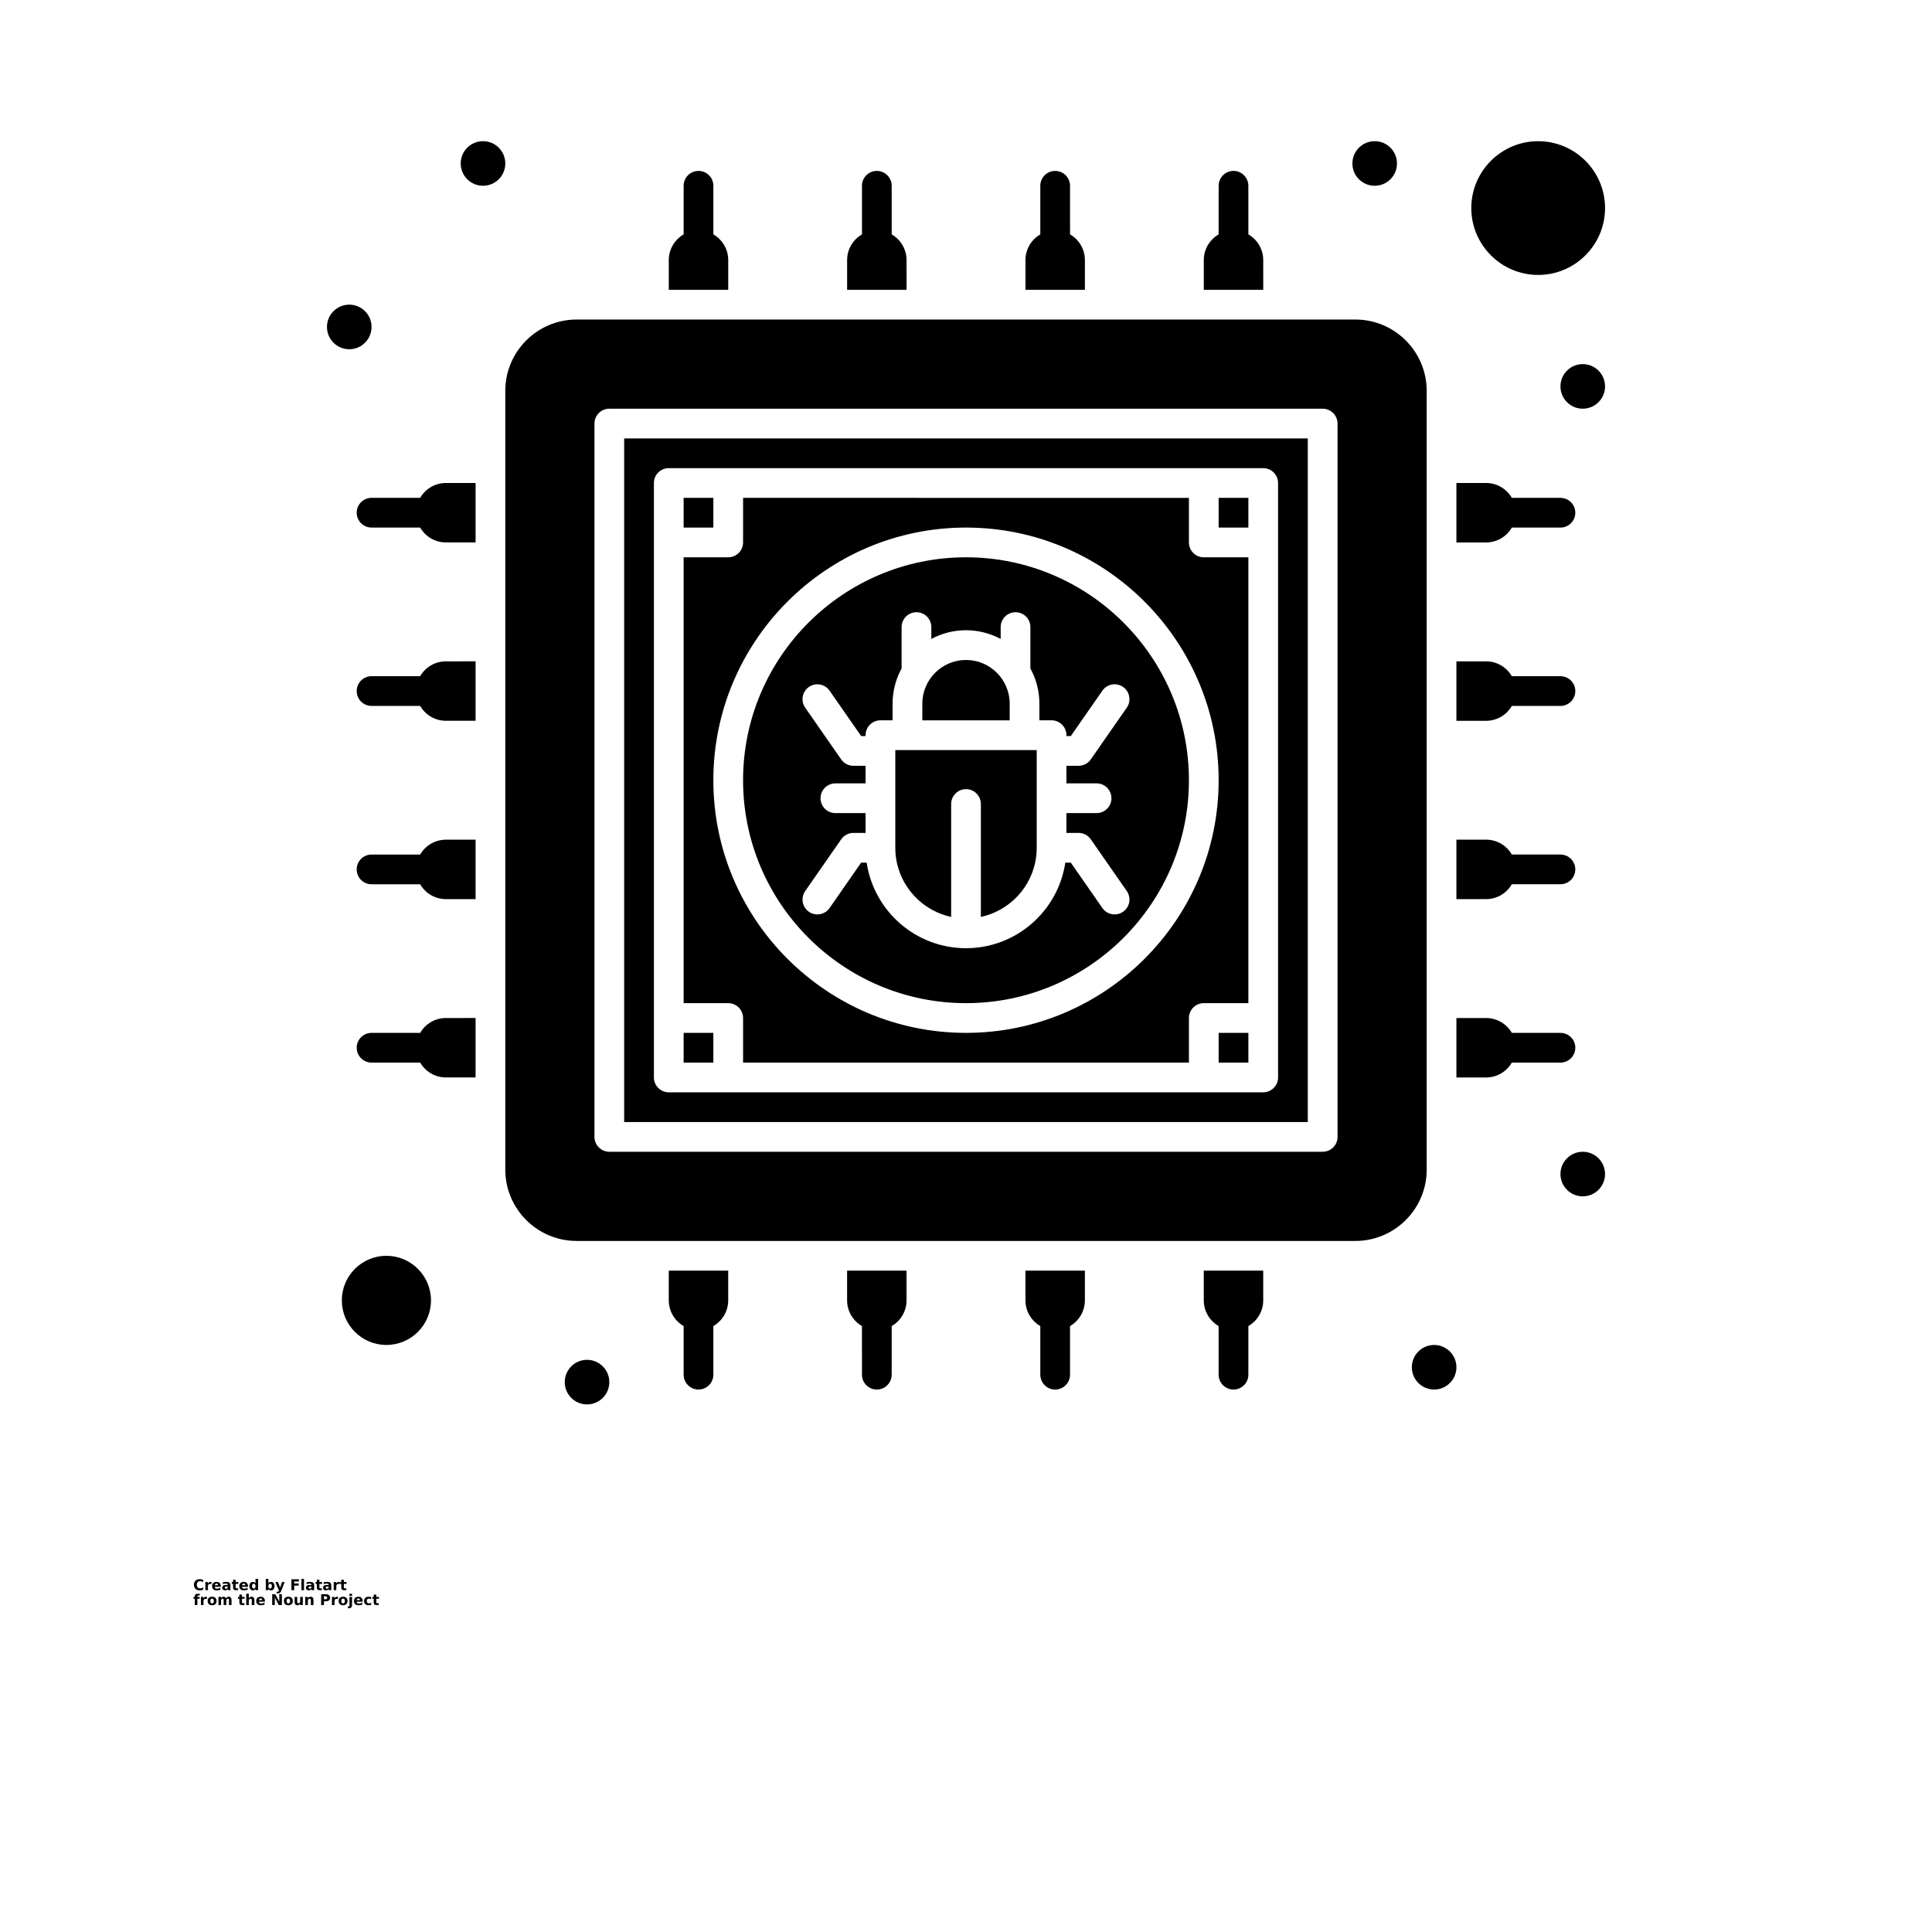 <?xml version="1.0" encoding="UTF-8"?>
<svg width="700pt" height="700pt" version="1.1" viewBox="0 0 700 700" xmlns="http://www.w3.org/2000/svg" xmlns:xlink="http://www.w3.org/1999/xlink">
 <defs>
  <symbol id="t" overflow="visible">
   <path d="m3.609-0.219c-0.188 0.094-0.383 0.168-0.578 0.219-0.199 0.051-0.414 0.078-0.641 0.078-0.648 0-1.164-0.18-1.547-0.547-0.387-0.363-0.578-0.863-0.578-1.5 0-0.625 0.191-1.117 0.578-1.484 0.383-0.363 0.898-0.547 1.547-0.547 0.227 0 0.441 0.027 0.641 0.078 0.195 0.043 0.391 0.117 0.578 0.219v0.812c-0.188-0.133-0.375-0.227-0.562-0.281-0.18-0.062-0.367-0.094-0.562-0.094-0.367 0-0.652 0.117-0.859 0.344-0.211 0.23-0.312 0.547-0.312 0.953s0.102 0.73 0.312 0.969c0.207 0.23 0.492 0.344 0.859 0.344 0.195 0 0.383-0.031 0.562-0.094 0.188-0.062 0.375-0.156 0.562-0.281z"/>
  </symbol>
  <symbol id="c" overflow="visible">
   <path d="m2.641-2.141c-0.086-0.039-0.168-0.07-0.25-0.094-0.074-0.02-0.152-0.031-0.234-0.031-0.25 0-0.445 0.078-0.578 0.234-0.125 0.156-0.188 0.383-0.188 0.672v1.359h-0.938v-2.953h0.938v0.484c0.125-0.188 0.266-0.32 0.422-0.406 0.156-0.094 0.344-0.141 0.562-0.141h0.094c0.039 0 0.098 0.008 0.172 0.016z"/>
  </symbol>
  <symbol id="b" overflow="visible">
   <path d="m3.391-1.484v0.266h-2.203c0.031 0.23 0.113 0.402 0.25 0.516 0.133 0.105 0.32 0.156 0.562 0.156 0.195 0 0.398-0.023 0.609-0.078 0.207-0.062 0.422-0.156 0.641-0.281v0.734c-0.219 0.086-0.445 0.148-0.672 0.188-0.219 0.039-0.438 0.062-0.656 0.062-0.531 0-0.949-0.133-1.25-0.406-0.293-0.27-0.438-0.648-0.438-1.141 0-0.477 0.145-0.852 0.438-1.125 0.289-0.281 0.688-0.422 1.188-0.422 0.469 0 0.836 0.141 1.109 0.422 0.281 0.273 0.422 0.641 0.422 1.109zm-0.969-0.312c0-0.176-0.055-0.316-0.156-0.422-0.105-0.113-0.242-0.172-0.406-0.172-0.18 0-0.324 0.055-0.438 0.156-0.117 0.105-0.188 0.25-0.219 0.438z"/>
  </symbol>
  <symbol id="d" overflow="visible">
   <path d="m1.781-1.328c-0.199 0-0.352 0.039-0.453 0.109-0.094 0.062-0.141 0.156-0.141 0.281s0.035 0.227 0.109 0.297c0.082 0.062 0.195 0.094 0.344 0.094 0.176 0 0.32-0.062 0.438-0.188 0.125-0.133 0.188-0.297 0.188-0.484v-0.109zm1.438-0.359v1.688h-0.953v-0.438c-0.125 0.18-0.273 0.309-0.438 0.391-0.156 0.082-0.344 0.125-0.562 0.125-0.312 0-0.562-0.086-0.75-0.266-0.188-0.176-0.281-0.41-0.281-0.703 0-0.344 0.113-0.594 0.344-0.75 0.238-0.164 0.613-0.25 1.125-0.25h0.562v-0.078c0-0.145-0.062-0.25-0.188-0.312-0.117-0.07-0.297-0.109-0.547-0.109-0.199 0-0.387 0.023-0.562 0.062-0.168 0.043-0.328 0.102-0.484 0.172v-0.719c0.207-0.039 0.41-0.07 0.609-0.094 0.207-0.031 0.41-0.047 0.609-0.047 0.531 0 0.914 0.105 1.156 0.312 0.238 0.211 0.359 0.547 0.359 1.016z"/>
  </symbol>
  <symbol id="a" overflow="visible">
   <path d="m1.484-3.781v0.828h0.969v0.672h-0.969v1.25c0 0.148 0.023 0.246 0.078 0.297 0.051 0.043 0.16 0.062 0.328 0.062h0.484v0.672h-0.812c-0.375 0-0.641-0.078-0.797-0.234-0.148-0.156-0.219-0.422-0.219-0.797v-1.25h-0.469v-0.672h0.469v-0.828z"/>
  </symbol>
  <symbol id="i" overflow="visible">
   <path d="m2.453-2.516v-1.578h0.953v4.094h-0.953v-0.422c-0.125 0.168-0.266 0.293-0.422 0.375-0.156 0.082-0.34 0.125-0.547 0.125-0.367 0-0.668-0.145-0.906-0.438-0.23-0.289-0.344-0.66-0.344-1.109 0-0.457 0.113-0.828 0.344-1.109 0.238-0.289 0.539-0.438 0.906-0.438 0.207 0 0.391 0.043 0.547 0.125 0.156 0.074 0.297 0.199 0.422 0.375zm-0.609 1.906c0.195 0 0.348-0.07 0.453-0.219 0.102-0.145 0.156-0.359 0.156-0.641s-0.055-0.492-0.156-0.641c-0.105-0.145-0.258-0.219-0.453-0.219-0.211 0-0.367 0.074-0.469 0.219-0.105 0.148-0.156 0.359-0.156 0.641s0.051 0.496 0.156 0.641c0.102 0.148 0.258 0.219 0.469 0.219z"/>
  </symbol>
  <symbol id="h" overflow="visible">
   <path d="m2.016-0.609c0.207 0 0.363-0.07 0.469-0.219 0.102-0.145 0.156-0.359 0.156-0.641s-0.055-0.492-0.156-0.641c-0.105-0.145-0.262-0.219-0.469-0.219-0.199 0-0.355 0.074-0.469 0.219-0.105 0.148-0.156 0.359-0.156 0.641s0.051 0.496 0.156 0.641c0.113 0.148 0.27 0.219 0.469 0.219zm-0.625-1.906c0.133-0.176 0.281-0.301 0.438-0.375 0.156-0.082 0.336-0.125 0.547-0.125 0.363 0 0.66 0.148 0.891 0.438 0.227 0.281 0.344 0.652 0.344 1.109 0 0.449-0.117 0.82-0.344 1.109-0.23 0.293-0.527 0.438-0.891 0.438-0.211 0-0.391-0.043-0.547-0.125-0.156-0.082-0.305-0.207-0.438-0.375v0.422h-0.938v-4.094h0.938z"/>
  </symbol>
  <symbol id="g" overflow="visible">
   <path d="m0.062-2.953h0.953l0.781 2 0.672-2h0.953l-1.25 3.234c-0.125 0.32-0.273 0.547-0.438 0.672-0.156 0.133-0.375 0.203-0.656 0.203h-0.531v-0.609h0.281c0.164 0 0.285-0.027 0.359-0.078 0.07-0.055 0.129-0.148 0.172-0.281l0.016-0.078z"/>
  </symbol>
  <symbol id="f" overflow="visible">
   <path d="m0.5-3.938h2.734v0.781h-1.719v0.719h1.609v0.766h-1.609v1.672h-1.016z"/>
  </symbol>
  <symbol id="s" overflow="visible">
   <path d="m0.453-4.094h0.938v4.094h-0.938z"/>
  </symbol>
  <symbol id="r" overflow="visible">
   <path d="m2.391-4.094v0.609h-0.516c-0.137 0-0.23 0.027-0.281 0.078-0.055 0.055-0.078 0.137-0.078 0.25v0.203h0.797v0.672h-0.797v2.281h-0.938v-2.281h-0.469v-0.672h0.469v-0.203c0-0.32 0.086-0.555 0.266-0.703 0.176-0.156 0.453-0.234 0.828-0.234z"/>
  </symbol>
  <symbol id="e" overflow="visible">
   <path d="m1.859-2.344c-0.211 0-0.371 0.078-0.484 0.234-0.105 0.148-0.156 0.359-0.156 0.641s0.051 0.5 0.156 0.656c0.113 0.148 0.273 0.219 0.484 0.219 0.195 0 0.348-0.07 0.453-0.219 0.113-0.156 0.172-0.375 0.172-0.656s-0.059-0.492-0.172-0.641c-0.105-0.156-0.258-0.234-0.453-0.234zm0-0.672c0.5 0 0.891 0.137 1.172 0.406 0.289 0.273 0.438 0.652 0.438 1.141 0 0.48-0.148 0.859-0.438 1.141-0.281 0.273-0.672 0.406-1.172 0.406-0.512 0-0.914-0.133-1.203-0.406-0.281-0.281-0.422-0.66-0.422-1.141 0-0.488 0.141-0.867 0.422-1.141 0.289-0.27 0.691-0.406 1.203-0.406z"/>
  </symbol>
  <symbol id="q" overflow="visible">
   <path d="m3.188-2.453c0.113-0.188 0.254-0.328 0.422-0.422 0.164-0.094 0.348-0.141 0.547-0.141 0.332 0 0.586 0.105 0.766 0.312 0.176 0.211 0.266 0.512 0.266 0.906v1.797h-0.938v-1.531-0.078-0.109c0-0.207-0.031-0.359-0.094-0.453s-0.164-0.141-0.297-0.141c-0.18 0-0.32 0.078-0.422 0.234-0.094 0.148-0.141 0.355-0.141 0.625v1.453h-0.953v-1.531c0-0.332-0.031-0.547-0.094-0.641-0.055-0.094-0.148-0.141-0.281-0.141-0.188 0-0.336 0.078-0.438 0.234-0.094 0.148-0.141 0.355-0.141 0.625v1.453h-0.938v-2.953h0.938v0.438c0.113-0.164 0.242-0.289 0.391-0.375 0.156-0.082 0.328-0.125 0.516-0.125 0.195 0 0.375 0.055 0.531 0.156 0.156 0.094 0.273 0.23 0.359 0.406z"/>
  </symbol>
  <symbol id="p" overflow="visible">
   <path d="m3.422-1.797v1.797h-0.953v-1.375c0-0.25-0.008-0.422-0.016-0.516-0.012-0.102-0.031-0.176-0.062-0.219-0.031-0.062-0.086-0.109-0.156-0.141-0.062-0.039-0.133-0.062-0.203-0.062-0.199 0-0.355 0.078-0.469 0.234-0.117 0.148-0.172 0.355-0.172 0.625v1.453h-0.938v-4.094h0.938v1.578c0.145-0.176 0.297-0.301 0.453-0.375 0.164-0.082 0.344-0.125 0.531-0.125 0.344 0 0.602 0.105 0.781 0.312 0.176 0.211 0.266 0.512 0.266 0.906z"/>
  </symbol>
  <symbol id="o" overflow="visible">
   <path d="m0.5-3.938h1.125l1.438 2.703v-2.703h0.953v3.938h-1.125l-1.438-2.703v2.703h-0.953z"/>
  </symbol>
  <symbol id="n" overflow="visible">
   <path d="m0.422-1.141v-1.812h0.953v0.297c0 0.168-0.008 0.371-0.016 0.609v0.484c0 0.23 0.004 0.398 0.016 0.5 0.02 0.105 0.039 0.184 0.062 0.234 0.039 0.062 0.094 0.109 0.156 0.141s0.133 0.047 0.219 0.047c0.195 0 0.348-0.07 0.453-0.219 0.113-0.156 0.172-0.367 0.172-0.641v-1.453h0.953v2.953h-0.953v-0.422c-0.137 0.168-0.289 0.293-0.453 0.375-0.156 0.082-0.328 0.125-0.516 0.125-0.344 0-0.605-0.102-0.781-0.312-0.18-0.207-0.266-0.508-0.266-0.906z"/>
  </symbol>
  <symbol id="m" overflow="visible">
   <path d="m3.422-1.797v1.797h-0.953v-1.375c0-0.25-0.008-0.422-0.016-0.516-0.012-0.102-0.031-0.176-0.062-0.219-0.031-0.062-0.086-0.109-0.156-0.141-0.062-0.039-0.133-0.062-0.203-0.062-0.199 0-0.355 0.078-0.469 0.234-0.117 0.148-0.172 0.355-0.172 0.625v1.453h-0.938v-2.953h0.938v0.438c0.145-0.176 0.297-0.301 0.453-0.375 0.164-0.082 0.344-0.125 0.531-0.125 0.344 0 0.602 0.105 0.781 0.312 0.176 0.211 0.266 0.512 0.266 0.906z"/>
  </symbol>
  <symbol id="l" overflow="visible">
   <path d="m0.5-3.938h1.672c0.5 0 0.883 0.117 1.156 0.344 0.27 0.219 0.406 0.539 0.406 0.953 0 0.406-0.137 0.727-0.406 0.953-0.273 0.219-0.656 0.328-1.156 0.328h-0.656v1.359h-1.016zm1.016 0.734v1.109h0.547c0.195 0 0.348-0.047 0.453-0.141 0.113-0.102 0.172-0.238 0.172-0.406 0-0.176-0.059-0.312-0.172-0.406-0.105-0.102-0.258-0.156-0.453-0.156z"/>
  </symbol>
  <symbol id="k" overflow="visible">
   <path d="m0.453-2.953h0.938v2.906c0 0.395-0.094 0.691-0.281 0.891-0.188 0.207-0.465 0.312-0.828 0.312h-0.453v-0.609h0.156c0.176 0 0.297-0.043 0.359-0.125 0.07-0.086 0.109-0.242 0.109-0.469zm0-1.141h0.938v0.766h-0.938z"/>
  </symbol>
  <symbol id="j" overflow="visible">
   <path d="m2.828-2.859v0.766c-0.125-0.082-0.258-0.145-0.391-0.188-0.125-0.039-0.258-0.062-0.391-0.062-0.262 0-0.465 0.078-0.609 0.234-0.148 0.148-0.219 0.359-0.219 0.641 0 0.273 0.07 0.484 0.219 0.641 0.145 0.156 0.348 0.234 0.609 0.234 0.145 0 0.285-0.02 0.422-0.062 0.133-0.051 0.254-0.117 0.359-0.203v0.766c-0.148 0.062-0.297 0.102-0.453 0.125-0.148 0.031-0.297 0.047-0.453 0.047-0.531 0-0.949-0.133-1.25-0.406-0.293-0.281-0.438-0.66-0.438-1.141 0-0.488 0.145-0.867 0.438-1.141 0.301-0.27 0.719-0.406 1.25-0.406 0.156 0 0.305 0.016 0.453 0.047 0.156 0.023 0.305 0.059 0.453 0.109z"/>
  </symbol>
 </defs>
 <g>
  <path d="m306.92 471.15c0 3.977 2.172 7.445 5.383 9.312l0.004 17.613c0 2.973 2.41 5.383 5.383 5.383s5.383-2.41 5.383-5.383v-17.609c3.211-1.863 5.383-5.336 5.383-9.312v-10.77h-21.539z"/>
  <path d="m242.31 471.15c0 3.977 2.172 7.445 5.383 9.312v17.613c0 2.973 2.41 5.383 5.383 5.383 2.973 0 5.383-2.41 5.383-5.383v-17.609c3.211-1.863 5.383-5.336 5.383-9.312v-10.77h-21.539z"/>
  <path d="m263.85 94.23c0-3.977-2.172-7.445-5.383-9.312l-0.004-17.609c0-2.973-2.41-5.383-5.383-5.383s-5.383 2.41-5.383 5.383v17.613c-3.211 1.863-5.383 5.336-5.383 9.312v10.77h21.539z"/>
  <path d="m328.46 94.23c0-3.977-2.172-7.445-5.383-9.312v-17.609c0-2.973-2.41-5.383-5.383-5.383-2.973 0-5.383 2.41-5.383 5.383v17.613c-3.211 1.863-5.383 5.336-5.383 9.312v10.77h21.539z"/>
  <path d="m371.54 471.15c0 3.977 2.172 7.445 5.383 9.312v17.613c0 2.973 2.41 5.383 5.383 5.383 2.973 0 5.383-2.41 5.383-5.383v-17.609c3.211-1.863 5.383-5.336 5.383-9.312v-10.77h-21.539z"/>
  <path d="m441.54 180.38h10.77v10.77h-10.77z"/>
  <path d="m436.15 471.15c0 3.977 2.172 7.445 5.383 9.312l0.004 17.613c0 2.973 2.41 5.383 5.383 5.383s5.383-2.41 5.383-5.383v-17.609c3.211-1.863 5.383-5.336 5.383-9.312v-10.77h-21.539z"/>
  <path d="m247.69 180.38h10.77v10.77h-10.77z"/>
  <path d="m140 455c-8.906 0-16.152 7.246-16.152 16.152 0 8.91 7.246 16.152 16.152 16.152s16.152-7.246 16.152-16.152-7.246-16.152-16.152-16.152z"/>
  <path d="m441.54 374.23h10.77v10.77h-10.77z"/>
  <path d="m152.23 245h-17.609c-2.973 0-5.383 2.41-5.383 5.383 0 2.973 2.41 5.383 5.383 5.383h17.613c1.863 3.215 5.336 5.383 9.312 5.383h10.77v-21.539l-10.773 0.008c-3.977 0-7.445 2.168-9.312 5.383z"/>
  <path d="m152.23 374.23h-17.609c-2.973 0-5.383 2.41-5.383 5.383 0 2.973 2.41 5.383 5.383 5.383h17.613c1.863 3.211 5.336 5.383 9.312 5.383h10.77v-21.539l-10.773 0.008c-3.977 0-7.445 2.172-9.312 5.383z"/>
  <path d="m393.08 94.23c0-3.977-2.172-7.445-5.383-9.312l-0.004-17.609c0-2.973-2.41-5.383-5.383-5.383s-5.383 2.41-5.383 5.383v17.613c-3.211 1.863-5.383 5.336-5.383 9.312v10.77h21.539z"/>
  <path d="m547.77 191.15h17.609c2.973 0 5.383-2.41 5.383-5.383 0-2.973-2.41-5.383-5.383-5.383h-17.613c-1.863-3.215-5.336-5.383-9.312-5.383h-10.77v21.539h10.77c3.981-0.004 7.449-2.176 9.316-5.391z"/>
  <path d="m152.23 309.62h-17.609c-2.973 0-5.383 2.41-5.383 5.383s2.41 5.383 5.383 5.383h17.613c1.863 3.211 5.336 5.383 9.312 5.383h10.77v-21.539l-10.773 0.004c-3.977 0-7.445 2.172-9.312 5.387z"/>
  <path d="m152.23 180.38h-17.609c-2.973 0-5.383 2.41-5.383 5.383s2.41 5.383 5.383 5.383h17.613c1.863 3.215 5.336 5.383 9.312 5.383h10.77v-21.539l-10.773 0.008c-3.977 0-7.445 2.172-9.312 5.383z"/>
  <path d="m365.83 254.95c0-8.727-7.102-15.828-15.828-15.828s-15.828 7.102-15.828 15.828v6.039h31.656z"/>
  <path d="m457.69 94.23c0-3.977-2.172-7.445-5.383-9.312v-17.609c0-2.973-2.41-5.383-5.383-5.383-2.973 0-5.383 2.41-5.383 5.383v17.613c-3.211 1.863-5.383 5.336-5.383 9.312v10.77h21.539z"/>
  <path d="m516.92 141.62c0-14.25-11.594-25.848-25.848-25.848h-282.15c-14.25 0-25.848 11.594-25.848 25.848v282.15c0 14.25 11.594 25.848 25.848 25.848h282.15c14.25 0 25.848-11.594 25.848-25.848v-282.15zm-32.305 270.3c0 2.973-2.41 5.383-5.383 5.383l-258.46 0.004c-2.973 0-5.383-2.41-5.383-5.383v-258.46c0-2.973 2.41-5.383 5.383-5.383h258.46c2.973 0 5.383 2.41 5.383 5.383z"/>
  <path d="m247.69 374.23h10.77v10.77h-10.77z"/>
  <path d="m269.23 368.85v16.152h161.54v-16.152c0-2.973 2.41-5.383 5.383-5.383h16.152v-161.54h-16.152c-2.973 0-5.383-2.41-5.383-5.383v-16.152l-161.54-0.008v16.152c0 2.973-2.41 5.383-5.383 5.383h-16.152v161.54h16.152c2.973 0.004 5.383 2.414 5.383 5.391zm80.77-177.7c50.473 0 91.539 41.062 91.539 91.539 0 50.473-41.062 91.539-91.539 91.539-50.473 0-91.539-41.062-91.539-91.539 0-50.473 41.066-91.539 91.539-91.539z"/>
  <path d="m557.31 99.617c13.359 0 24.23-10.871 24.23-24.23s-10.871-24.23-24.23-24.23c-13.359-0.004-24.23 10.867-24.23 24.227 0 13.363 10.871 24.234 24.23 24.234z"/>
  <path d="m226.15 406.54h247.69v-247.69h-247.69zm10.77-231.54c0-2.973 2.41-5.383 5.383-5.383h215.38c2.973 0 5.383 2.41 5.383 5.383v215.38c0 2.973-2.41 5.383-5.383 5.383h-215.38c-2.973 0-5.383-2.41-5.383-5.383v-215.38z"/>
  <path d="m547.77 255.77h17.609c2.973 0 5.383-2.41 5.383-5.383 0-2.973-2.41-5.383-5.383-5.383h-17.613c-1.863-3.215-5.336-5.383-9.312-5.383h-10.77v21.539h10.77c3.981-0.008 7.449-2.176 9.316-5.391z"/>
  <path d="m344.62 332.21v-40.902c0-2.973 2.41-5.383 5.383-5.383s5.383 2.41 5.383 5.383v40.902c11.551-2.481 20.234-12.766 20.234-25.043v-35.406h-51.234v35.406c0 12.281 8.684 22.562 20.234 25.043z"/>
  <path d="m350 363.46c44.535 0 80.77-36.234 80.77-80.77s-36.234-80.77-80.77-80.77-80.77 36.234-80.77 80.77 36.234 80.77 80.77 80.77zm-58.266-40.605 13.055-18.766c1.008-1.449 2.656-2.309 4.418-2.309h4.406v-7.18h-10.934c-2.973 0-5.383-2.41-5.383-5.383s2.41-5.383 5.383-5.383h10.934v-6.363h-4.406c-1.762 0-3.414-0.863-4.418-2.309l-13.055-18.766c-1.699-2.441-1.098-5.797 1.344-7.496 2.441-1.695 5.797-1.098 7.496 1.344l11.445 16.453h1.594v-0.328c0-2.973 2.41-5.383 5.383-5.383h4.406v-6.039c0-4.617 1.188-8.965 3.266-12.754v-14.988c0-2.973 2.41-5.383 5.383-5.383 2.973 0 5.383 2.41 5.383 5.383v4.305c7.711-4.152 17.172-4.281 25.129 0v-4.305c0-2.973 2.41-5.383 5.383-5.383 2.973 0 5.383 2.41 5.383 5.383v14.988c2.078 3.789 3.262 8.133 3.262 12.75v6.039h4.406c2.973 0 5.383 2.41 5.383 5.383v0.328h1.594l11.445-16.453c1.699-2.441 5.055-3.043 7.496-1.344 2.441 1.699 3.043 5.055 1.344 7.496l-13.055 18.766c-1.008 1.445-2.656 2.309-4.418 2.309h-4.406v6.363h10.934c2.973 0 5.383 2.41 5.383 5.383s-2.41 5.383-5.383 5.383h-10.934v7.18h4.406c1.762 0 3.414 0.863 4.418 2.309l13.055 18.766c1.699 2.441 1.098 5.797-1.344 7.496-2.438 1.695-5.797 1.098-7.496-1.344l-11.445-16.453h-1.992c-2.609 17.52-17.754 31.004-35.988 31.004-18.234 0-33.375-13.484-35.988-31.004h-1.992l-11.445 16.453c-1.695 2.438-5.055 3.043-7.496 1.344-2.434-1.691-3.035-5.051-1.336-7.492z"/>
  <path d="m547.77 320.38h17.609c2.973 0 5.383-2.41 5.383-5.383s-2.41-5.383-5.383-5.383h-17.613c-1.863-3.211-5.336-5.383-9.312-5.383h-10.77v21.539h10.77c3.981-0.004 7.449-2.176 9.316-5.391z"/>
  <path d="m134.62 118.46c0 4.461-3.617 8.078-8.078 8.078-4.461 0-8.078-3.617-8.078-8.078 0-4.461 3.617-8.078 8.078-8.078 4.461 0 8.078 3.617 8.078 8.078"/>
  <path d="m183.08 59.23c0 4.461-3.617 8.078-8.078 8.078s-8.078-3.617-8.078-8.078c0-4.461 3.617-8.078 8.078-8.078s8.078 3.617 8.078 8.078"/>
  <path d="m581.54 425.38c0 4.461-3.617 8.078-8.078 8.078-4.461 0-8.078-3.617-8.078-8.078 0-4.457 3.617-8.074 8.078-8.074 4.461 0 8.078 3.617 8.078 8.074"/>
  <path d="m527.69 495.38c0 4.461-3.617 8.078-8.074 8.078-4.461 0-8.078-3.617-8.078-8.078 0-4.457 3.617-8.074 8.078-8.074 4.457 0 8.074 3.617 8.074 8.074"/>
  <path d="m220.77 500.77c0 4.461-3.617 8.078-8.078 8.078-4.461 0-8.074-3.617-8.074-8.078 0-4.461 3.613-8.078 8.074-8.078 4.461 0 8.078 3.617 8.078 8.078"/>
  <path d="m506.15 59.23c0 4.461-3.613 8.078-8.074 8.078s-8.078-3.617-8.078-8.078c0-4.461 3.617-8.078 8.078-8.078s8.074 3.617 8.074 8.078"/>
  <path d="m581.54 140c0 4.461-3.617 8.078-8.078 8.078-4.461 0-8.078-3.617-8.078-8.078s3.617-8.078 8.078-8.078c4.461 0 8.078 3.617 8.078 8.078"/>
  <path d="m565.38 385c2.973 0 5.383-2.41 5.383-5.383 0-2.973-2.41-5.383-5.383-5.383h-17.613c-1.863-3.211-5.336-5.383-9.312-5.383h-10.77v21.539h10.77c3.977 0 7.445-2.172 9.312-5.383z"/>
  <use x="70" y="576.152" xlink:href="#t"/>
  <use x="73.953" y="576.152" xlink:href="#c"/>
  <use x="76.605" y="576.152" xlink:href="#b"/>
  <use x="80.258" y="576.152" xlink:href="#d"/>
  <use x="83.895" y="576.152" xlink:href="#a"/>
  <use x="86.465" y="576.152" xlink:href="#b"/>
  <use x="90.117" y="576.152" xlink:href="#i"/>
  <use x="95.848" y="576.152" xlink:href="#h"/>
  <use x="99.703" y="576.152" xlink:href="#g"/>
  <use x="105.086" y="576.152" xlink:href="#f"/>
  <use x="108.766" y="576.152" xlink:href="#s"/>
  <use x="110.609" y="576.152" xlink:href="#d"/>
  <use x="114.246" y="576.152" xlink:href="#a"/>
  <use x="116.816" y="576.152" xlink:href="#d"/>
  <use x="120.453" y="576.152" xlink:href="#c"/>
  <use x="123.105" y="576.152" xlink:href="#a"/>
  <use x="70" y="581.539" xlink:href="#r"/>
  <use x="72.344" y="581.539" xlink:href="#c"/>
  <use x="75" y="581.539" xlink:href="#e"/>
  <use x="78.699" y="581.539" xlink:href="#q"/>
  <use x="86.184" y="581.539" xlink:href="#a"/>
  <use x="88.758" y="581.539" xlink:href="#p"/>
  <use x="92.59" y="581.539" xlink:href="#b"/>
  <use x="98.117" y="581.539" xlink:href="#o"/>
  <use x="102.625" y="581.539" xlink:href="#e"/>
  <use x="106.324" y="581.539" xlink:href="#n"/>
  <use x="110.156" y="581.539" xlink:href="#m"/>
  <use x="115.863" y="581.539" xlink:href="#l"/>
  <use x="119.809" y="581.539" xlink:href="#c"/>
  <use x="122.465" y="581.539" xlink:href="#e"/>
  <use x="126.164" y="581.539" xlink:href="#k"/>
  <use x="128.012" y="581.539" xlink:href="#b"/>
  <use x="131.664" y="581.539" xlink:href="#j"/>
  <use x="134.855" y="581.539" xlink:href="#a"/>
 </g>
</svg>

